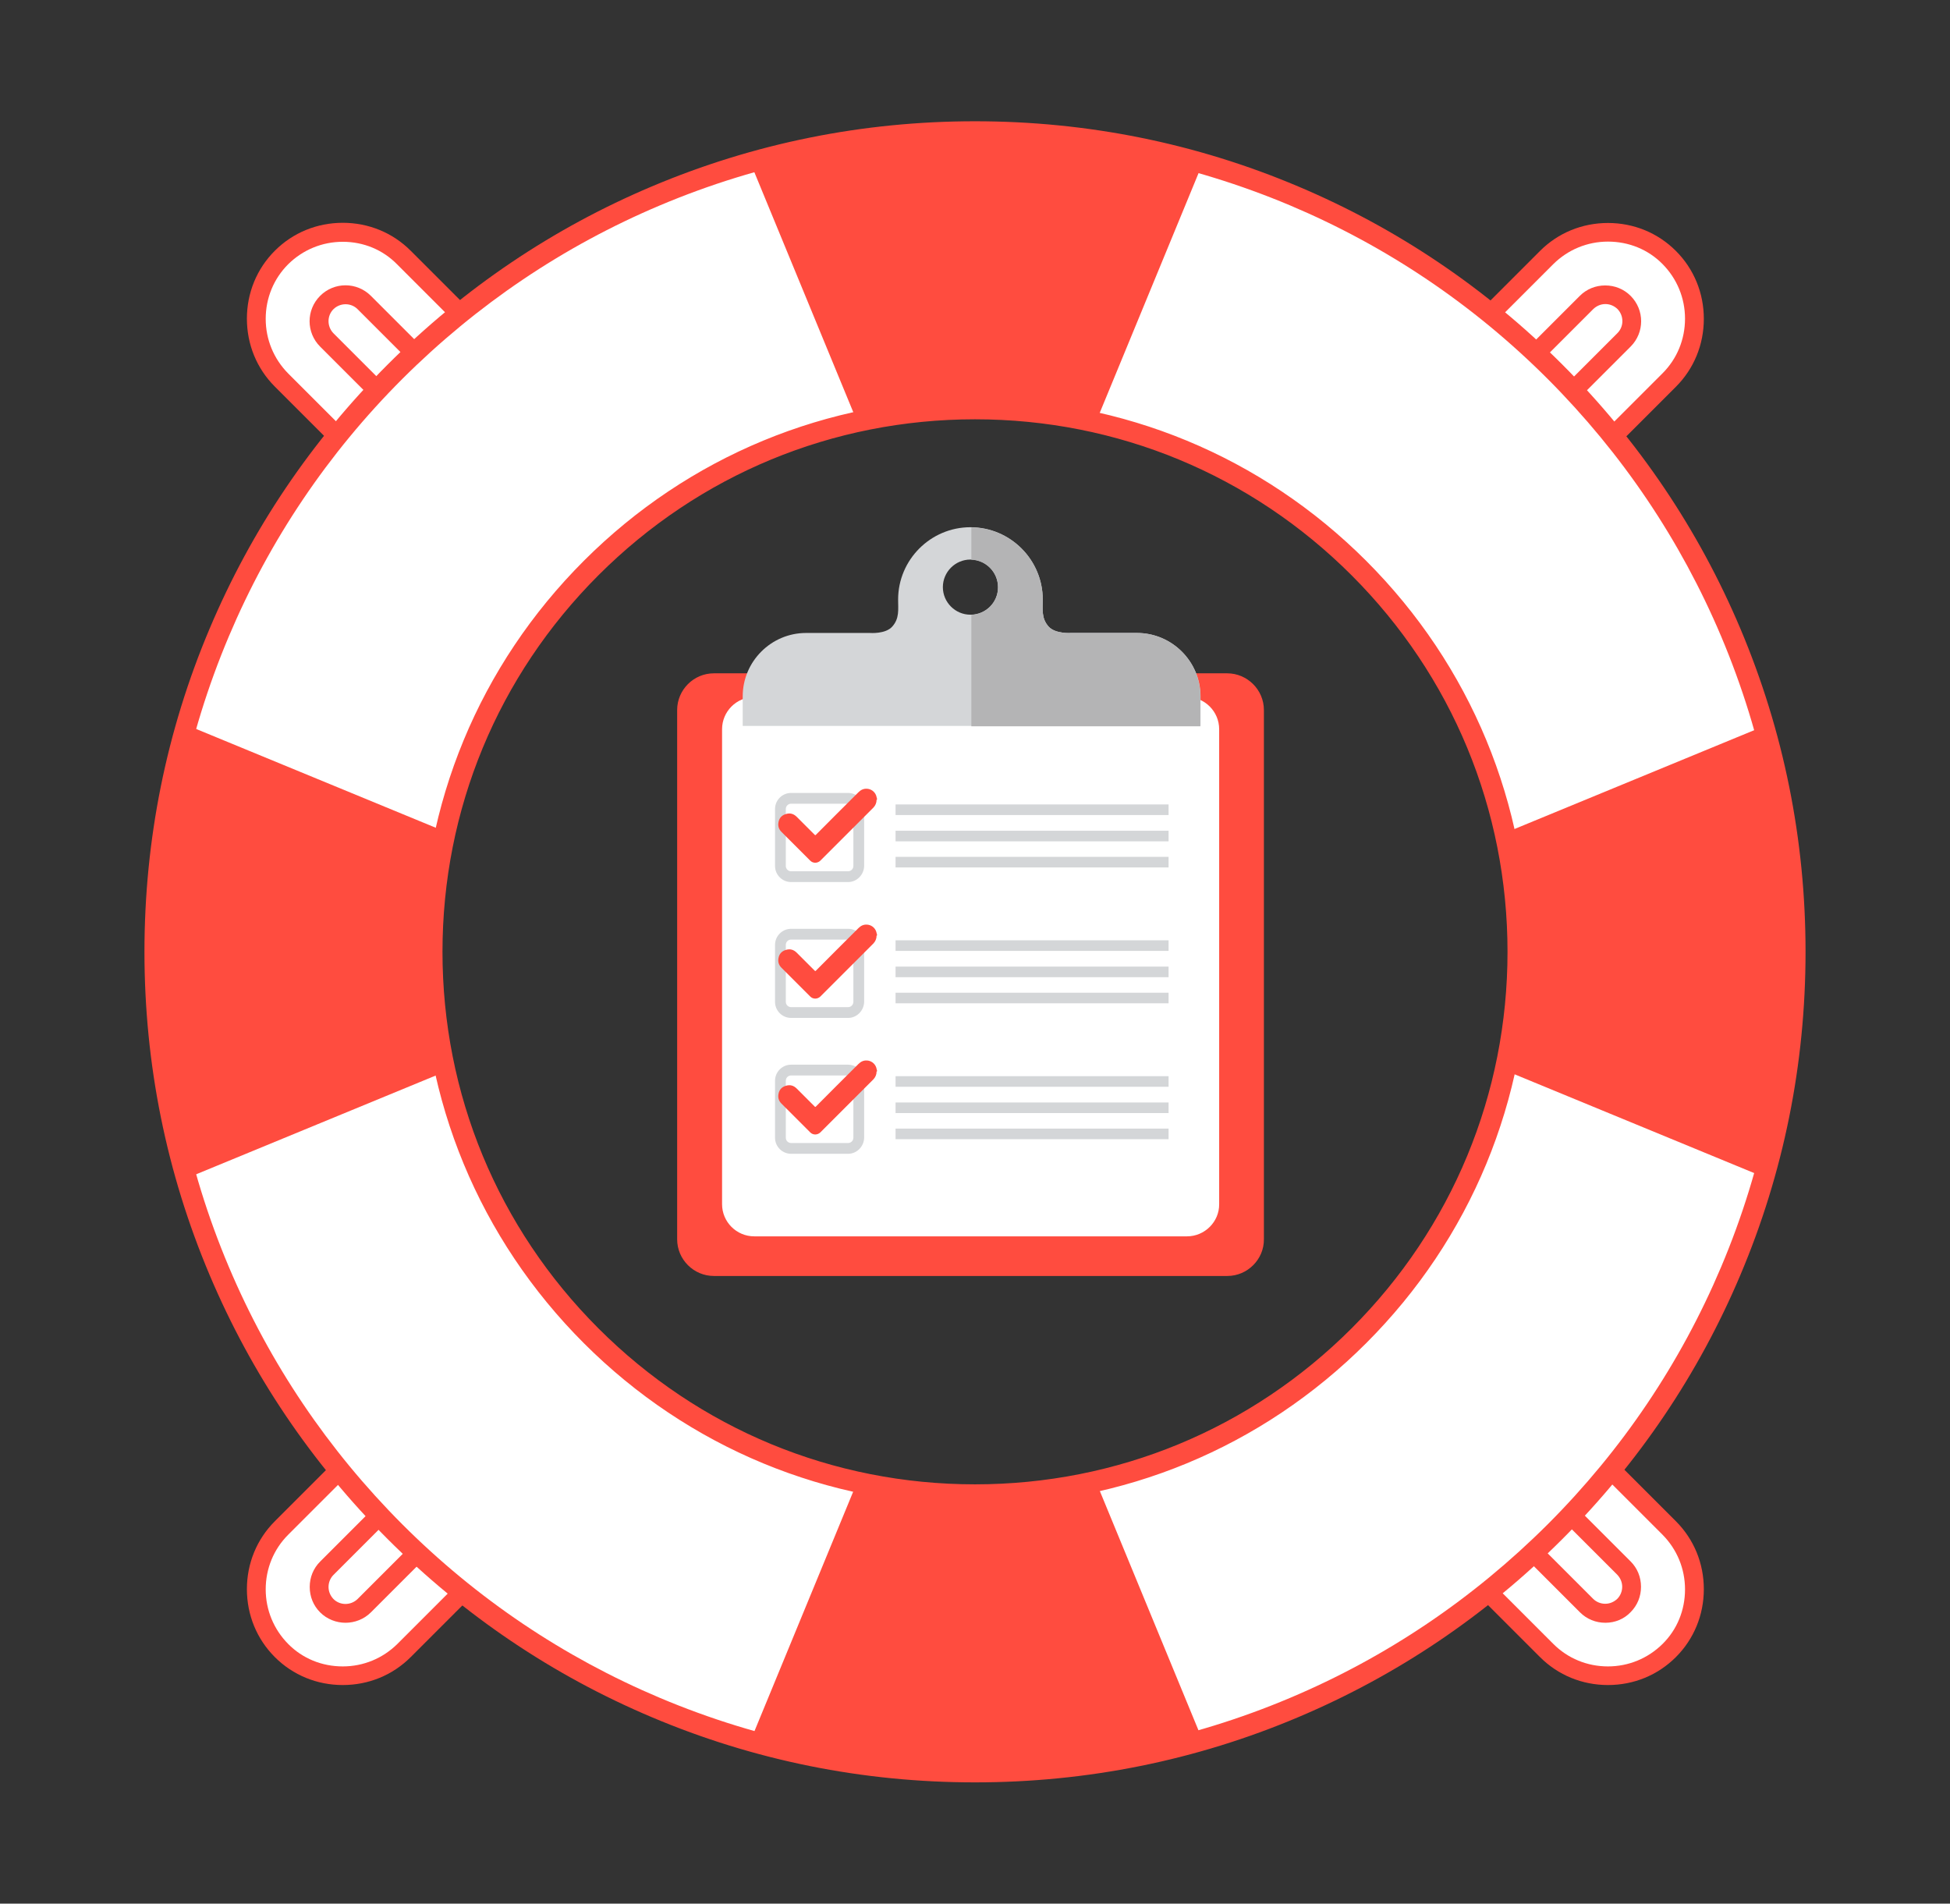 <?xml version="1.0" encoding="utf-8"?>
<!-- Generator: Adobe Illustrator 19.1.0, SVG Export Plug-In . SVG Version: 6.00 Build 0)  -->
<svg version="1.1" id="Layer_1" xmlns="http://www.w3.org/2000/svg" xmlns:xlink="http://www.w3.org/1999/xlink" x="0px" y="0px"
	 viewBox="0 0 1067.8 1042.4" enable-background="new 0 0 1067.8 1042.4" xml:space="preserve">
<rect x="0" y="0" width="1067.8" height="1042.4" fill="#333333" stroke="none"/>
<g>
	<g>
		<g>
			<g>
				<g>
					<path fill="#FFFFFF" d="M320.2,307.1L320.2,307.1c-18.4,18.4-48.6,18.4-67,0l-99-99c-18.4-18.4-18.4-48.6,0-67l0,0
						c18.4-18.4,48.6-18.4,67,0l99,99C338.7,258.5,338.7,288.7,320.2,307.1z"/>
					<path fill="#FF4C3F" d="M286.7,326.1c-13.5,0-26.9-5.1-37.2-15.4l-99-99c-9.9-9.9-15.3-23.1-15.3-37.2
						c0-14.1,5.4-27.3,15.3-37.2c9.9-9.9,23.1-15.3,37.2-15.3c14.1,0,27.3,5.4,37.2,15.3l99,99c20.5,20.5,20.5,53.8,0,74.3l0,0
						C313.6,321,300.2,326.1,286.7,326.1z M187.7,132.4c-11.3,0-21.9,4.4-29.9,12.3c-7.9,7.9-12.3,18.5-12.3,29.9
						c0,11.3,4.4,21.9,12.3,29.9l99,99c16.5,16.5,43.3,16.5,59.7,0c16.5-16.5,16.5-43.3,0-59.7l-99-99
						C209.7,136.8,199.1,132.4,187.7,132.4z"/>
				</g>
				<g>
					<path fill="#FF4C3F" d="M214.3,220.6c-5,0-10.1-1.9-13.9-5.7h0l-25.1-25.1c-7.7-7.7-7.7-20.1,0-27.8c7.7-7.7,20.1-7.7,27.8,0
						l25.1,25.1c3.7,3.7,5.7,8.6,5.7,13.9s-2,10.2-5.7,13.9C224.4,218.7,219.4,220.6,214.3,220.6z M207.7,207.6
						c3.6,3.6,9.5,3.6,13.2,0c1.7-1.7,2.7-4.1,2.7-6.6s-1-4.8-2.7-6.6l-25.1-25.1c-3.6-3.6-9.5-3.6-13.2,0c-3.6,3.6-3.6,9.5,0,13.2
						L207.7,207.6L207.7,207.6z"/>
				</g>
			</g>
			<g>
				<g>
					<path fill="#FFFFFF" d="M748,307.1L748,307.1c18.4,18.4,48.6,18.4,67,0l99-99c18.4-18.4,18.4-48.6,0-67l0,0
						c-18.4-18.4-48.6-18.4-67,0l-99,99C729.6,258.5,729.6,288.7,748,307.1z"/>
					<path fill="#FF4C3F" d="M781.5,326.1c-13.5,0-26.9-5.1-37.2-15.4l0,0c-20.5-20.5-20.5-53.8,0-74.3l99-99
						c9.9-9.9,23.1-15.3,37.2-15.3c14.1,0,27.3,5.4,37.2,15.3s15.3,23.1,15.3,37.2c0,14.1-5.4,27.3-15.3,37.2l-99,99
						C808.5,321,795,326.1,781.5,326.1z M751.7,303.4c16.5,16.5,43.3,16.5,59.7,0l99-99c7.9-7.9,12.3-18.5,12.3-29.9
						c0-11.3-4.4-21.9-12.3-29.9s-18.5-12.3-29.9-12.3c-11.3,0-21.9,4.4-29.9,12.3l-99,99C735.2,260.2,735.2,287,751.7,303.4
						L751.7,303.4z"/>
				</g>
				<g>
					<path fill="#FF4C3F" d="M853.9,220.6c-5,0-10.1-1.9-13.9-5.7c-3.7-3.7-5.7-8.6-5.7-13.9s2-10.2,5.7-13.9l25.1-25.1
						c3.7-3.7,8.6-5.7,13.9-5.7s10.2,2,13.9,5.7c7.7,7.7,7.7,20.1,0,27.8l-25.1,25.1C864,218.7,858.9,220.6,853.9,220.6z
						 M879.1,166.5c-2.5,0-4.8,1-6.6,2.7l-25.1,25.1c-1.7,1.7-2.7,4.1-2.7,6.6s1,4.8,2.7,6.6c3.6,3.6,9.5,3.6,13.2,0l25.1-25.1
						c3.6-3.6,3.6-9.5,0-13.2C883.9,167.5,881.6,166.5,879.1,166.5z"/>
				</g>
			</g>
		</g>
		<g>
			<g>
				<g>
					<path fill="#FFFFFF" d="M320.2,737.7L320.2,737.7c-18.4-18.4-48.6-18.4-67,0l-99,99c-18.4,18.4-18.4,48.6,0,67l0,0
						c18.4,18.4,48.6,18.4,67,0l99-99C338.7,786.3,338.7,756.2,320.2,737.7z"/>
					<path fill="#FF4C3F" d="M187.7,922.7c-14.1,0-27.3-5.4-37.2-15.3s-15.3-23.1-15.3-37.2c0-14.1,5.4-27.3,15.3-37.2l99-99
						c9.9-9.9,23.1-15.3,37.2-15.3c14.1,0,27.3,5.4,37.2,15.3l0,0l0,0c9.9,9.9,15.3,23.1,15.3,37.2c0,14.1-5.4,27.3-15.3,37.2
						l-99,99C215,917.3,201.8,922.7,187.7,922.7z M286.7,729.1c-11.3,0-21.9,4.4-29.9,12.3l-99,99c-7.9,7.9-12.3,18.5-12.3,29.9
						c0,11.3,4.4,21.9,12.3,29.9s18.5,12.3,29.9,12.3c11.3,0,21.9-4.4,29.9-12.3l99-99c7.9-7.9,12.3-18.5,12.3-29.9
						c0-11.3-4.4-21.9-12.3-29.9l0,0C308.6,733.5,298,729.1,286.7,729.1z"/>
				</g>
				<g>
					<path fill="#FF4C3F" d="M189.2,888.6c-5,0-10.1-1.9-13.9-5.7c-3.7-3.7-5.7-8.6-5.7-13.9s2-10.2,5.7-13.9l25.1-25.1
						c3.7-3.7,8.6-5.7,13.9-5.7s10.2,2,13.9,5.7s5.7,8.6,5.7,13.9s-2,10.2-5.7,13.9l-25.1,25.1C199.3,886.7,194.2,888.6,189.2,888.6
						z M214.3,834.6c-2.5,0-4.8,1-6.6,2.7l-25.1,25.1c-1.7,1.7-2.7,4.1-2.7,6.6s1,4.8,2.7,6.6c3.6,3.6,9.5,3.6,13.2,0l25.1-25.1
						c1.7-1.7,2.7-4.1,2.7-6.6s-1-4.8-2.7-6.6C219.2,835.5,216.8,834.6,214.3,834.6z"/>
				</g>
			</g>
			<g>
				<g>
					<path fill="#FFFFFF" d="M748,737.7L748,737.7c18.4-18.4,48.6-18.4,67,0l99,99c18.4,18.4,18.4,48.6,0,67l0,0
						c-18.4,18.4-48.6,18.4-67,0l-99-99C729.6,786.3,729.6,756.2,748,737.7z"/>
					<path fill="#FF4C3F" d="M880.5,922.7c-14.1,0-27.3-5.4-37.2-15.3l-99-99c-9.9-9.9-15.3-23.1-15.3-37.2
						c0-14.1,5.4-27.3,15.3-37.2l0,0l0,0c9.9-9.9,23.1-15.3,37.2-15.3s27.3,5.4,37.2,15.3l99,99c9.9,9.9,15.3,23.1,15.3,37.2
						c0,14.1-5.4,27.3-15.3,37.2S894.6,922.7,880.5,922.7z M781.5,729.1c-11.3,0-21.9,4.4-29.9,12.3l0,0
						c-7.9,7.9-12.3,18.5-12.3,29.9c0,11.3,4.4,21.9,12.3,29.9l99,99c7.9,7.9,18.5,12.3,29.9,12.3c11.3,0,21.9-4.4,29.9-12.3
						s12.3-18.5,12.3-29.9c0-11.3-4.4-21.9-12.3-29.9l-99-99C803.5,733.5,792.9,729.1,781.5,729.1z"/>
				</g>
				<g>
					<path fill="#FF4C3F" d="M879.1,888.6c-5.3,0-10.2-2-13.9-5.7L840,857.7c-3.7-3.7-5.7-8.6-5.7-13.9s2-10.2,5.7-13.9
						c7.7-7.7,20.1-7.7,27.8,0l25.1,25.1c3.7,3.7,5.7,8.6,5.7,13.9s-2,10.2-5.7,13.9C889.3,886.6,884.3,888.6,879.1,888.6z
						 M853.9,834.5c-2.4,0-4.8,0.9-6.6,2.7c-1.7,1.7-2.7,4.1-2.7,6.6s1,4.8,2.7,6.6l25.1,25.1c1.7,1.7,4.1,2.7,6.6,2.7
						s4.8-1,6.6-2.7c1.7-1.7,2.7-4.1,2.7-6.6s-1-4.8-2.7-6.6l-25.1-25.1C858.7,835.4,856.3,834.5,853.9,834.5z"/>
				</g>
			</g>
		</g>
		<g>
			<path fill="#FFFFFF" d="M533.9,72C285.8,72,84.7,273.1,84.7,521.2s201.1,449.2,449.2,449.2S983,769.3,983,521.2S782,72,533.9,72z
				 M533.9,818.5c-164.2,0-297.3-133.1-297.3-297.3s133.1-297.3,297.3-297.3S831.2,357,831.2,521.2S698.1,818.5,533.9,818.5z"/>
		</g>
		<g>
			<g>
				<path fill="#FF4C3F" d="M409.9,86.6l59.2,143.6c20.9-4.2,42.9-6.5,65.7-6.5c22.8,0,44.9,2.3,65.7,6.5l59.2-143.6
					c-39.7-8.1-81.6-12.4-125-12.4S449.5,78.6,409.9,86.6z"/>
			</g>
			<g>
				<path fill="#FF4C3F" d="M409.9,955.8l59.2-143.6c20.9,4.2,42.9,6.5,65.7,6.5c22.8,0,44.9-2.3,65.7-6.5l59.2,143.6
					c-39.7,8.1-81.6,12.4-125,12.4S449.5,963.8,409.9,955.8z"/>
			</g>
		</g>
		<g>
			<path fill="#FF4C3F" d="M533.9,976c-61.4,0-121-12-177-35.7c-54.2-22.9-102.8-55.7-144.6-97.5c-41.8-41.8-74.6-90.4-97.5-144.6
				c-23.7-56.1-35.7-115.6-35.7-177s12-121,35.7-177c22.9-54.2,55.7-102.8,97.5-144.6c41.8-41.8,90.4-74.6,144.6-97.5
				c56.1-23.7,115.6-35.7,177-35.7s121,12,177,35.7c54.2,22.9,102.8,55.7,144.6,97.5c41.8,41.8,74.6,90.4,97.5,144.6
				c23.7,56.1,35.7,115.6,35.7,177s-12,121-35.7,177c-22.9,54.2-55.7,102.8-97.5,144.6c-41.8,41.8-90.4,74.6-144.6,97.5
				C654.9,964,595.3,976,533.9,976z M533.9,77.7c-59.9,0-117.9,11.7-172.6,34.8c-52.8,22.3-100.2,54.3-141,95
				c-40.7,40.7-72.7,88.2-95,141c-23.1,54.7-34.8,112.7-34.8,172.6s11.7,117.9,34.8,172.6c22.3,52.8,54.3,100.2,95,141
				c40.7,40.7,88.2,72.7,141,95c54.7,23.1,112.7,34.8,172.6,34.8s117.9-11.7,172.6-34.8c52.8-22.3,100.2-54.3,141-95
				c40.7-40.7,72.7-88.2,95-141c23.1-54.7,34.8-112.7,34.8-172.6s-11.7-117.9-34.8-172.6c-22.3-52.8-54.3-100.2-95-141
				c-40.7-40.7-88.2-72.7-141-95C651.8,89.5,593.8,77.7,533.9,77.7z M533.9,824.2c-80.9,0-157-31.5-214.2-88.7
				c-57.2-57.2-88.7-133.3-88.7-214.2c0-80.9,31.5-157,88.7-214.2c57.2-57.2,133.3-88.7,214.2-88.7s157,31.5,214.2,88.7
				c57.2,57.2,88.7,133.3,88.7,214.2c0,80.9-31.5,157-88.7,214.2C690.9,792.7,614.8,824.2,533.9,824.2z M533.9,229.6
				c-77.9,0-151.1,30.3-206.2,85.4c-55.1,55.1-85.4,128.3-85.4,206.2c0,77.9,30.3,151.1,85.4,206.2c55.1,55.1,128.3,85.4,206.2,85.4
				s151.1-30.3,206.2-85.4c55.1-55.1,85.4-128.3,85.4-206.2c0-77.9-30.3-151.1-85.4-206.2C685,259.9,611.8,229.6,533.9,229.6z"/>
		</g>
		<g>
			<g>
				<path fill="#FF4C3F" d="M969.4,396.2l-143.6,59.2c4.2,20.9,6.5,42.9,6.5,65.7c0,22.8-2.3,44.9-6.5,65.7l143.6,59.2
					c8.1-39.7,12.4-81.6,12.4-125S977.5,435.9,969.4,396.2z"/>
			</g>
			<g>
				<path fill="#FF4C3F" d="M100.2,396.2l143.6,59.2c-4.2,20.9-6.5,42.9-6.5,65.7c0,22.8,2.3,44.9,6.5,65.7l-143.6,59.2
					c-8.1-39.7-12.4-81.6-12.4-125S92.2,435.9,100.2,396.2z"/>
			</g>
		</g>
	</g>
	<g>
		<g>
			<path fill="#FF4C3F" d="M672.1,698.7H390.9c-11,0-20.1-9-20.1-20.1V388.8c0-11,9-20.1,20.1-20.1h281.1c11,0,20.1,9,20.1,20.1
				v289.8C692.2,689.6,683.1,698.7,672.1,698.7z"/>
		</g>
		<g>
			<path fill="#FFFFFF" d="M650,677H413c-9.7,0-17.6-7.9-17.6-17.6V399.3c0-9.7,7.9-17.6,17.6-17.6h237c9.7,0,17.6,7.9,17.6,17.6
				v260.1C667.7,669,659.7,677,650,677z"/>
		</g>
		<g>
			<g>
				<path fill="#D4D6D8" d="M622.6,346.6h-36.2c0,0-8.5,0.6-12.2-3.5c-4-4.5-3.2-9.3-3.2-14.8c0-21.8-17.8-39.6-39.6-39.6
					c0,0,0,0,0,0h0c-21.8,0-39.6,17.8-39.6,39.6c0,5.5,0.8,10.3-3.2,14.8c-3.7,4.2-12.2,3.5-12.2,3.5h-35
					c-19.1,0-34.7,15.6-34.7,34.7v16.2h124.8h0h125.9v-16.2C657.4,362.2,641.7,346.6,622.6,346.6z M531.4,336.6
					c-8.3,0-15.1-6.8-15.1-15.1c0-8.3,6.8-15.1,15.1-15.1c8.3,0,15.1,6.8,15.1,15.1C546.6,329.8,539.8,336.6,531.4,336.6z"/>
			</g>
			<g>
				<path fill="#B4B4B5" d="M622.6,346.6h-36.2c0,0-8.5,0.6-12.2-3.5c-4-4.5-3.2-9.3-3.2-14.8c0-21.6-17.5-39.3-39.1-39.5v17.7
					c8.1,0.3,14.6,6.9,14.6,15.1c0,8.2-6.5,14.8-14.6,15.1v61h125.4v-16.2C657.4,362.2,641.7,346.6,622.6,346.6z"/>
			</g>
		</g>
		<g>
			<g>
				<path fill="#D4D6D8" d="M464.4,483h-31.2c-4.8,0-8.8-3.9-8.8-8.8v-31.2c0-4.8,3.9-8.8,8.8-8.8h31.2c4.8,0,8.8,3.9,8.8,8.8v31.2
					C473.1,479,469.2,483,464.4,483z M433.2,440.1c-1.6,0-2.9,1.3-2.9,2.9v31.2c0,1.6,1.3,2.9,2.9,2.9h31.2c1.6,0,2.9-1.3,2.9-2.9
					v-31.2c0-1.6-1.3-2.9-2.9-2.9H433.2z"/>
			</g>
			<g>
				<g>
					<rect x="490.4" y="440.5" fill="#D4D6D8" width="149.5" height="5.8"/>
				</g>
				<g>
					<rect x="490.4" y="454.9" fill="#D4D6D8" width="149.5" height="5.8"/>
				</g>
				<g>
					<rect x="490.4" y="469.2" fill="#D4D6D8" width="149.5" height="5.8"/>
				</g>
			</g>
			<g>
				<path fill="#FF4C3F" d="M480,438c0,1.6-0.6,3-1.7,4.2c-9,9-18,18-27,27c-0.7,0.7-1.4,1.4-2.1,2.1c-1.6,1.5-4,1.5-5.5,0
					c-5.3-5.3-10.5-10.5-15.8-15.8c-1.5-1.5-2-3.3-1.6-5.3c0.4-2.2,1.7-3.7,3.9-4.4c2.4-0.8,4.4-0.2,6.1,1.5
					c3.3,3.3,6.6,6.6,9.8,9.8c0.3,0.3,0.4,0.3,0.7,0c7.7-7.8,15.5-15.5,23.3-23.3c1.3-1.3,2.8-2,4.6-1.9c2.2,0.1,4.3,1.5,5.1,3.8
					c0.2,0.6,0.3,1.3,0.5,2C480.1,438,480,438,480,438z"/>
			</g>
		</g>
		<g>
			<g>
				<path fill="#D4D6D8" d="M464.4,557.4h-31.2c-4.8,0-8.8-3.9-8.8-8.8v-31.2c0-4.8,3.9-8.8,8.8-8.8h31.2c4.8,0,8.8,3.9,8.8,8.8
					v31.2C473.1,553.4,469.2,557.4,464.4,557.4z M433.2,514.5c-1.6,0-2.9,1.3-2.9,2.9v31.2c0,1.6,1.3,2.9,2.9,2.9h31.2
					c1.6,0,2.9-1.3,2.9-2.9v-31.2c0-1.6-1.3-2.9-2.9-2.9H433.2z"/>
			</g>
			<g>
				<g>
					<rect x="490.4" y="514.9" fill="#D4D6D8" width="149.5" height="5.8"/>
				</g>
				<g>
					<rect x="490.4" y="529.3" fill="#D4D6D8" width="149.5" height="5.8"/>
				</g>
				<g>
					<rect x="490.4" y="543.6" fill="#D4D6D8" width="149.5" height="5.8"/>
				</g>
			</g>
			<g>
				<path fill="#FF4C3F" d="M480,512.4c0,1.6-0.6,3-1.7,4.2c-9,9-18,18-27,27c-0.7,0.7-1.4,1.4-2.1,2.1c-1.6,1.5-4,1.5-5.5,0
					c-5.3-5.3-10.5-10.5-15.8-15.8c-1.5-1.5-2-3.3-1.6-5.3c0.4-2.2,1.7-3.7,3.9-4.4c2.4-0.8,4.4-0.2,6.1,1.5
					c3.3,3.3,6.6,6.6,9.8,9.8c0.3,0.3,0.4,0.3,0.7,0c7.7-7.8,15.5-15.5,23.3-23.3c1.3-1.3,2.8-2,4.6-1.9c2.2,0.1,4.3,1.5,5.1,3.8
					c0.2,0.6,0.3,1.3,0.5,2C480.1,512.4,480,512.4,480,512.4z"/>
			</g>
		</g>
		<g>
			<g>
				<path fill="#D4D6D8" d="M464.4,631.8h-31.2c-4.8,0-8.8-3.9-8.8-8.8v-31.2c0-4.8,3.9-8.8,8.8-8.8h31.2c4.8,0,8.8,3.9,8.8,8.8V623
					C473.1,627.8,469.2,631.8,464.4,631.8z M433.2,588.9c-1.6,0-2.9,1.3-2.9,2.9V623c0,1.6,1.3,2.9,2.9,2.9h31.2
					c1.6,0,2.9-1.3,2.9-2.9v-31.2c0-1.6-1.3-2.9-2.9-2.9H433.2z"/>
			</g>
			<g>
				<g>
					<rect x="490.4" y="589.3" fill="#D4D6D8" width="149.5" height="5.8"/>
				</g>
				<g>
					<rect x="490.4" y="603.7" fill="#D4D6D8" width="149.5" height="5.8"/>
				</g>
				<g>
					<rect x="490.4" y="618" fill="#D4D6D8" width="149.5" height="5.8"/>
				</g>
			</g>
			<g>
				<path fill="#FF4C3F" d="M480,586.8c0,1.6-0.6,3-1.7,4.2c-9,9-18,18-27,27c-0.7,0.7-1.4,1.4-2.1,2.1c-1.6,1.5-4,1.5-5.5,0
					c-5.3-5.3-10.5-10.5-15.8-15.8c-1.5-1.5-2-3.3-1.6-5.3c0.4-2.2,1.7-3.7,3.9-4.4c2.4-0.8,4.4-0.2,6.1,1.5
					c3.3,3.3,6.6,6.6,9.8,9.8c0.3,0.3,0.4,0.3,0.7,0c7.7-7.8,15.5-15.5,23.3-23.3c1.3-1.3,2.8-2,4.6-1.9c2.2,0.1,4.3,1.5,5.1,3.8
					c0.2,0.6,0.3,1.3,0.5,2C480.1,586.8,480,586.8,480,586.8z"/>
			</g>
		</g>
	</g>
</g>
</svg>
